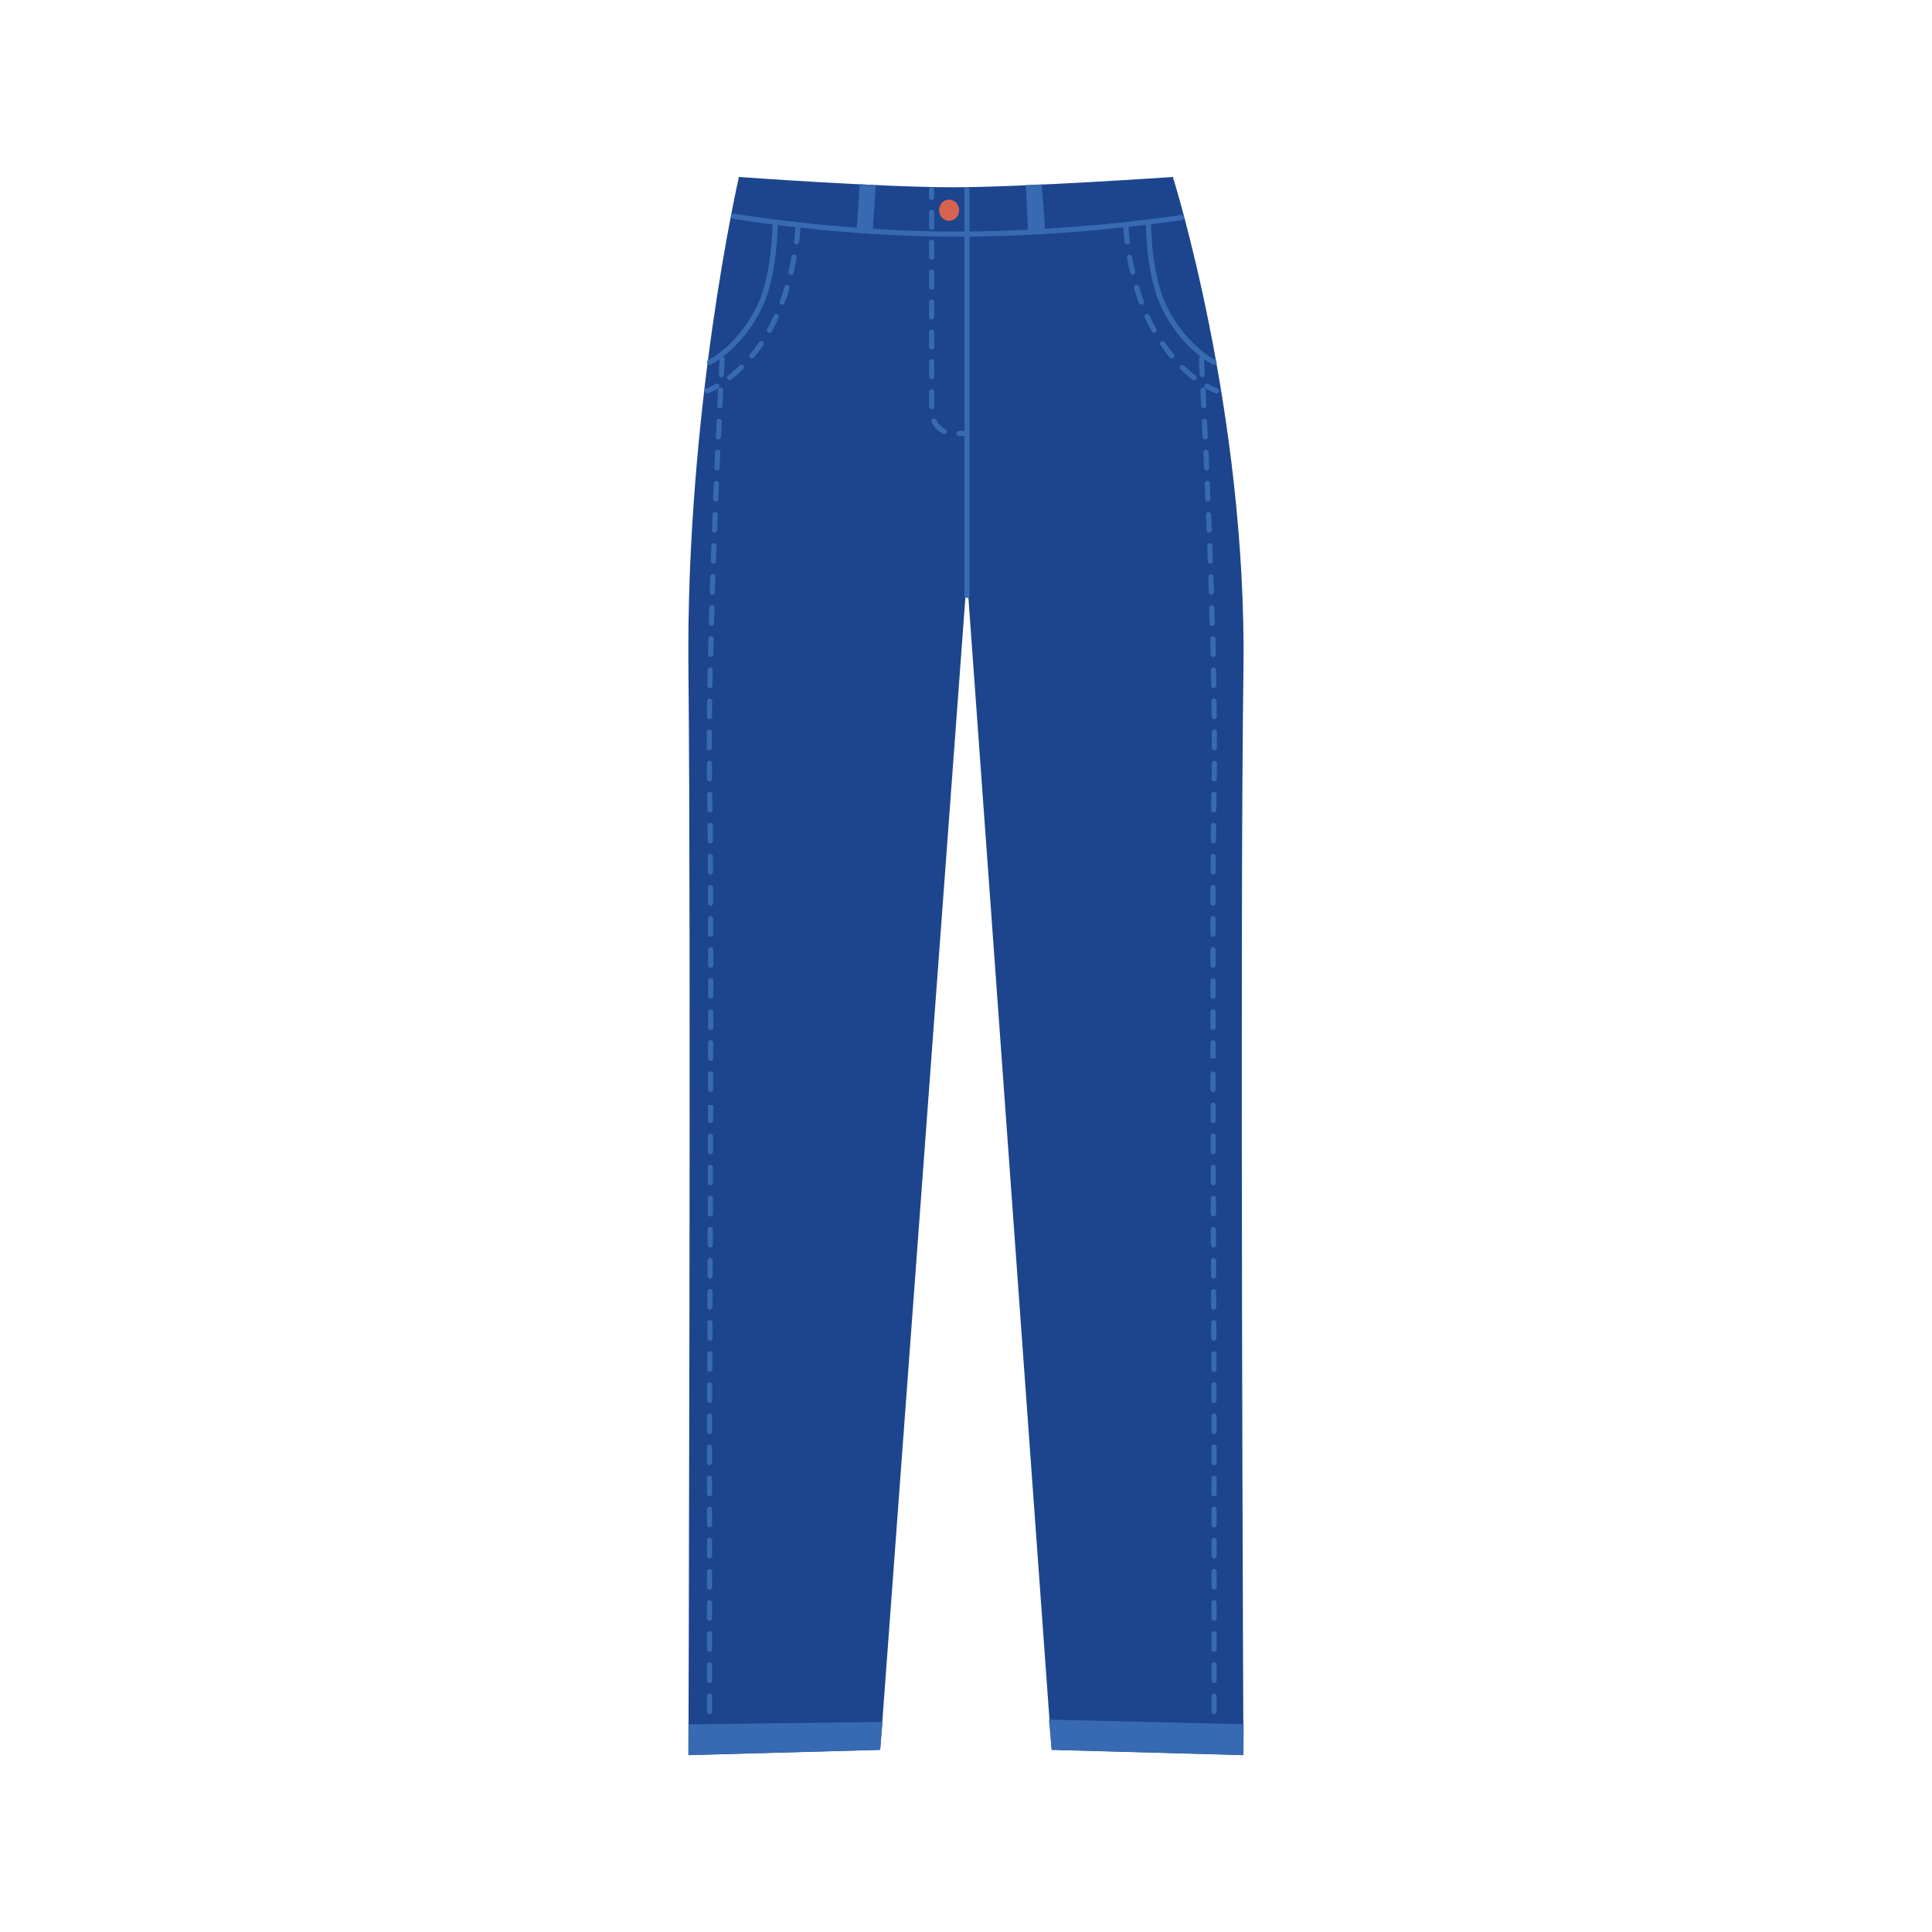 <?xml version="1.0" encoding="utf-8"?>
<!-- Generator: Adobe Illustrator 24.1.2, SVG Export Plug-In . SVG Version: 6.00 Build 0)  -->
<svg version="1.1" xmlns="http://www.w3.org/2000/svg" xmlns:xlink="http://www.w3.org/1999/xlink" x="0px" y="0px"
	 viewBox="0 0 150 150" style="enable-background:new 0 0 150 150;" xml:space="preserve">
<style type="text/css">
	.st0{fill:#4F76B8;}
	.st1{fill:#E2DAD8;}
	.st2{opacity:0.53;}
	.st3{fill:#3D2A41;}
	.st4{fill:#5188C7;}
	.st5{fill:#B9C5DE;}
	.st6{fill:#1D458E;}
	.st7{fill:#376AB2;}
	.st8{fill:#D86250;}
</style>
<g id="Layer_2">
</g>
<g id="Layer_1">
	<g>
		<g>
			<path class="st0" d="M278.16,17.8c0,0,5.85-1.77,12.93-1.77c7.08,0,11.8,1.77,11.8,1.77l-11.8,13.87L278.16,17.8z"/>
		</g>
		<g>
			<path class="st1" d="M327.13,138.45c0,0-1.23-11.51-2.41-25.67c-1.18-14.16,1.18-42.48,1.18-42.48s0.88,2.27,2.07,6.59
				l21.88-7.47c-5.31-15.04-10.49-28.85-16.87-34.52c-10.62-9.44-27.73-9.44-27.73-9.44c-1.42-5.01-2.36-7.67-2.36-7.67
				c-0.58,6.33-11.81,12.1-12.36,12.38c-0.55-0.28-11.79-6.05-12.36-12.38c0,0-0.94,2.66-2.36,7.67c0,0-17.11,0-27.73,9.44
				c-6.38,5.67-11.56,19.47-16.87,34.52l21.88,7.47c1.18-4.31,2.07-6.59,2.07-6.59s2.36,28.32,1.18,42.48
				c-1.18,14.16-1.82,25.76-1.82,25.76L327.13,138.45z"/>
		</g>
		<g class="st2">
			<path class="st3" d="M325.95,70.6c-0.15,0-0.27-0.11-0.29-0.26c-1.68-13.96-0.76-26.89,2.74-38.46c0.05-0.16,0.21-0.25,0.37-0.2
				c0.16,0.05,0.24,0.21,0.2,0.37c-3.48,11.48-4.39,24.34-2.72,38.21c0.02,0.16-0.1,0.31-0.26,0.33
				C325.98,70.6,325.97,70.6,325.95,70.6z"/>
		</g>
		<g class="st2">
			<path class="st3" d="M255.1,70.6c-0.01,0-0.02,0-0.04,0c-0.16-0.02-0.28-0.17-0.26-0.33c1.67-13.87,0.76-26.73-2.72-38.21
				c-0.05-0.16,0.04-0.32,0.2-0.37c0.16-0.05,0.32,0.04,0.37,0.2c3.5,11.56,4.42,24.5,2.74,38.46
				C255.38,70.49,255.25,70.6,255.1,70.6z"/>
		</g>
		<g>
			<g>
				<path class="st4" d="M289.62,44.94c0-0.65,0.53-1.18,1.18-1.18s1.18,0.53,1.18,1.18c0,0.65-0.53,1.18-1.18,1.18
					S289.62,45.59,289.62,44.94z"/>
			</g>
			<g>
				<path class="st4" d="M233.11,68.46c0-0.65,0.53-1.18,1.18-1.18c0.65,0,1.18,0.53,1.18,1.18s-0.53,1.18-1.18,1.18
					C233.63,69.64,233.11,69.11,233.11,68.46z"/>
			</g>
			<g>
				<path class="st4" d="M289.62,56.49c0-0.65,0.53-1.18,1.18-1.18s1.18,0.53,1.18,1.18c0,0.65-0.53,1.18-1.18,1.18
					S289.62,57.14,289.62,56.49z"/>
			</g>
			<g>
				<path class="st4" d="M289.62,68.03c0-0.65,0.53-1.18,1.18-1.18s1.18,0.53,1.18,1.18c0,0.65-0.53,1.18-1.18,1.18
					S289.62,68.68,289.62,68.03z"/>
			</g>
			<g>
				<path class="st4" d="M289.62,79.58c0-0.65,0.53-1.18,1.18-1.18s1.18,0.53,1.18,1.18c0,0.65-0.53,1.18-1.18,1.18
					S289.62,80.23,289.62,79.58z"/>
			</g>
			<g>
				<path class="st4" d="M289.62,91.13c0-0.65,0.53-1.18,1.18-1.18s1.18,0.53,1.18,1.18c0,0.65-0.53,1.18-1.18,1.18
					S289.62,91.78,289.62,91.13z"/>
			</g>
			<g>
				<path class="st4" d="M289.62,102.67c0-0.65,0.53-1.18,1.18-1.18s1.18,0.53,1.18,1.18c0,0.65-0.53,1.18-1.18,1.18
					S289.62,103.33,289.62,102.67z"/>
			</g>
			<g>
				<path class="st4" d="M289.62,114.22c0-0.65,0.53-1.18,1.18-1.18s1.18,0.53,1.18,1.18c0,0.65-0.53,1.18-1.18,1.18
					S289.62,114.87,289.62,114.22z"/>
			</g>
			<g>
				<path class="st4" d="M289.62,125.77c0-0.65,0.53-1.18,1.18-1.18s1.18,0.53,1.18,1.18c0,0.65-0.53,1.18-1.18,1.18
					S289.62,126.42,289.62,125.77z"/>
			</g>
		</g>
		<g class="st2">
			<path class="st3" d="M294.02,138.45c-0.16,0-0.3-0.13-0.3-0.3V27.83c0-0.16,0.13-0.3,0.3-0.3c0.16,0,0.3,0.13,0.3,0.3v110.33
				C294.31,138.32,294.18,138.45,294.02,138.45z"/>
		</g>
		<g class="st2">
			<path class="st3" d="M287.53,138.45c-0.16,0-0.3-0.13-0.3-0.3V27.83c0-0.16,0.13-0.3,0.3-0.3s0.3,0.13,0.3,0.3v110.33
				C287.82,138.32,287.69,138.45,287.53,138.45z"/>
		</g>
		<g>
			<path class="st5" d="M302.89,17.8L290.5,30.19l5.95,7.38c0,0,8.55-6.19,9.73-12.09L302.89,17.8z"/>
		</g>
		<g>
			<path class="st5" d="M278.16,17.8l12.39,12.39l-5.95,7.38c0,0-8.55-6.19-9.73-12.09L278.16,17.8z"/>
		</g>
		<g>
			<polygon class="st5" points="327.97,76.89 349.85,69.42 348.45,65.64 326.87,72.99 			"/>
		</g>
		<g>
			<polygon class="st5" points="252.99,76.89 231.11,69.42 232.57,65.64 254.3,73.15 			"/>
		</g>
	</g>
	<g>
		<g>
			<path class="st6" d="M91.06,13.74c0,0-11.61,0.8-17.1,0.8c-5.59,0-16.59-0.8-16.59-0.8s-4.14,18.03-3.92,38.37
				c0.21,19.8,0,84.16,0,84.16l14.89-0.41l6.73-91.06l6.58,91.06l14.89,0.41c0,0-0.29-64.36,0-84.16
				C96.83,31.95,91.06,13.74,91.06,13.74z"/>
		</g>
		<g>
			<path class="st7" d="M74.29,18.38c-9.12,0-17.29-1.38-17.37-1.4c-0.11-0.02-0.18-0.12-0.16-0.23c0.02-0.11,0.12-0.18,0.23-0.16
				c0.08,0.01,8.22,1.39,17.3,1.39c9.08,0,17.32-1.27,17.4-1.29c0.11-0.02,0.21,0.06,0.23,0.17c0.02,0.11-0.06,0.21-0.17,0.23
				C91.67,17.1,83.4,18.38,74.29,18.38z"/>
		</g>
		<g>
			<g>
				<g>
					<path class="st7" d="M72.33,15.53c-0.11,0-0.2-0.09-0.2-0.2v-0.6c0-0.11,0.09-0.2,0.2-0.2c0.11,0,0.2,0.09,0.2,0.2v0.6
						C72.53,15.44,72.44,15.53,72.33,15.53z"/>
				</g>
				<g>
					<path class="st7" d="M73.32,33.7c-0.03,0-0.06-0.01-0.08-0.02c-0.39-0.18-0.71-0.5-0.91-0.89c-0.05-0.1-0.01-0.22,0.09-0.27
						c0.1-0.05,0.22-0.01,0.27,0.09c0.15,0.31,0.41,0.56,0.71,0.71c0.1,0.05,0.14,0.17,0.1,0.27C73.47,33.66,73.4,33.7,73.32,33.7z
						 M72.33,31.77c-0.11,0-0.2-0.09-0.2-0.2v-1.16c0-0.11,0.09-0.2,0.2-0.2c0.11,0,0.2,0.09,0.2,0.2v1.16
						C72.53,31.68,72.44,31.77,72.33,31.77z M72.33,29.45c-0.11,0-0.2-0.09-0.2-0.2v-1.16c0-0.11,0.09-0.2,0.2-0.2
						c0.11,0,0.2,0.09,0.2,0.2v1.16C72.53,29.36,72.44,29.45,72.33,29.45z M72.33,27.13c-0.11,0-0.2-0.09-0.2-0.2v-1.16
						c0-0.11,0.09-0.2,0.2-0.2c0.11,0,0.2,0.09,0.2,0.2v1.16C72.53,27.04,72.44,27.13,72.33,27.13z M72.33,24.81
						c-0.11,0-0.2-0.09-0.2-0.2v-1.16c0-0.11,0.09-0.2,0.2-0.2c0.11,0,0.2,0.09,0.2,0.2v1.16C72.53,24.72,72.44,24.81,72.33,24.81z
						 M72.33,22.49c-0.11,0-0.2-0.09-0.2-0.2v-1.16c0-0.11,0.09-0.2,0.2-0.2c0.11,0,0.2,0.09,0.2,0.2v1.16
						C72.53,22.4,72.44,22.49,72.33,22.49z M72.33,20.17c-0.11,0-0.2-0.09-0.2-0.2v-1.16c0-0.11,0.09-0.2,0.2-0.2
						c0.11,0,0.2,0.09,0.2,0.2v1.16C72.53,20.08,72.44,20.17,72.33,20.17z M72.33,17.85c-0.11,0-0.2-0.09-0.2-0.2v-1.16
						c0-0.11,0.09-0.2,0.2-0.2c0.11,0,0.2,0.09,0.2,0.2v1.16C72.53,17.76,72.44,17.85,72.33,17.85z"/>
				</g>
				<g>
					<path class="st7" d="M75.07,33.85h-0.6c-0.11,0-0.2-0.09-0.2-0.2s0.09-0.2,0.2-0.2h0.6c0.11,0,0.2,0.09,0.2,0.2
						S75.18,33.85,75.07,33.85z"/>
				</g>
			</g>
		</g>
		<g>
			<path class="st7" d="M54.9,30.55c-0.08,0-0.16-0.05-0.19-0.14c-0.03-0.11,0.02-0.22,0.13-0.25c0,0,0.28-0.1,0.72-0.35
				c0.1-0.05,0.22-0.02,0.27,0.08c0.05,0.1,0.02,0.22-0.08,0.27c-0.48,0.27-0.78,0.37-0.79,0.38C54.94,30.55,54.92,30.55,54.9,30.55
				z M56.65,29.52c-0.06,0-0.12-0.03-0.16-0.08c-0.07-0.09-0.05-0.21,0.04-0.28c0.3-0.23,0.6-0.5,0.89-0.78
				c0.08-0.08,0.21-0.08,0.28,0c0.08,0.08,0.08,0.21,0,0.28c-0.3,0.29-0.61,0.56-0.93,0.81C56.74,29.5,56.7,29.52,56.65,29.52z
				 M58.38,27.84c-0.05,0-0.09-0.02-0.13-0.05c-0.09-0.07-0.1-0.2-0.03-0.28c0.25-0.3,0.49-0.62,0.72-0.95
				c0.06-0.09,0.19-0.11,0.28-0.05c0.09,0.06,0.11,0.19,0.05,0.28c-0.23,0.34-0.48,0.67-0.74,0.98
				C58.49,27.81,58.43,27.84,58.38,27.84z M59.74,25.85c-0.03,0-0.07-0.01-0.1-0.03c-0.1-0.05-0.13-0.18-0.08-0.27
				c0.19-0.33,0.37-0.69,0.53-1.06c0.05-0.1,0.16-0.15,0.27-0.1c0.1,0.05,0.15,0.16,0.1,0.27c-0.17,0.38-0.36,0.75-0.55,1.09
				C59.88,25.81,59.81,25.85,59.74,25.85z M60.73,23.66c-0.02,0-0.05,0-0.07-0.01c-0.1-0.04-0.16-0.15-0.12-0.26
				c0.13-0.36,0.26-0.74,0.37-1.13c0.03-0.11,0.14-0.17,0.25-0.14c0.11,0.03,0.17,0.14,0.14,0.25c-0.12,0.4-0.24,0.79-0.38,1.16
				C60.89,23.61,60.82,23.66,60.73,23.66z M61.42,21.34c-0.01,0-0.03,0-0.05-0.01c-0.11-0.02-0.18-0.13-0.15-0.24
				c0.09-0.38,0.17-0.78,0.24-1.17c0.02-0.11,0.12-0.18,0.23-0.16c0.11,0.02,0.18,0.12,0.16,0.23c-0.07,0.4-0.15,0.8-0.24,1.19
				C61.59,21.28,61.51,21.34,61.42,21.34z M61.84,18.97c-0.01,0-0.02,0-0.02,0c-0.11-0.01-0.19-0.11-0.17-0.22
				c0.09-0.73,0.11-1.18,0.11-1.19c0-0.11,0.09-0.2,0.21-0.19c0.11,0,0.2,0.1,0.19,0.21c0,0.02-0.02,0.48-0.11,1.22
				C62.02,18.89,61.94,18.97,61.84,18.97z"/>
		</g>
		<g>
			<path class="st7" d="M55.09,28.33c-0.07,0-0.15-0.04-0.18-0.11C54.86,28.12,54.9,28,55,27.95c0.02-0.01,2.35-1.17,3.82-4.29
				c1.14-2.41,1.16-6.27,1.16-6.31c0-0.11,0.09-0.2,0.2-0.2c0.11,0,0.2,0.09,0.2,0.2c0,0.16-0.01,3.99-1.19,6.48
				c-1.54,3.25-3.91,4.43-4.01,4.48C55.15,28.33,55.12,28.33,55.09,28.33z"/>
		</g>
		<g>
			<path class="st7" d="M75.07,46.43c-0.11,0-0.2-0.09-0.2-0.2v-31.5c0-0.11,0.09-0.2,0.2-0.2c0.11,0,0.2,0.09,0.2,0.2v31.5
				C75.27,46.34,75.18,46.43,75.07,46.43z"/>
		</g>
		<g>
			<path class="st8" d="M72.91,16.32c0-0.46,0.35-0.82,0.78-0.82s0.78,0.37,0.78,0.82c0,0.46-0.35,0.82-0.78,0.82
				S72.91,16.78,72.91,16.32z"/>
		</g>
		<g>
			<polygon class="st7" points="66.75,14.3 66.5,17.92 67.75,17.9 68,14.39 			"/>
		</g>
		<g>
			<polygon class="st7" points="79.65,14.37 79.82,18.02 81.14,17.87 80.88,14.32 			"/>
		</g>
		<g>
			<path class="st7" d="M55.09,135.5c-0.11,0-0.2-0.09-0.2-0.2v-1.21c0-0.11,0.09-0.2,0.2-0.2c0.11,0,0.2,0.09,0.2,0.2v1.21
				C55.29,135.41,55.2,135.5,55.09,135.5z M55.09,133.09c-0.11,0-0.2-0.09-0.2-0.2v-1.21c0-0.11,0.09-0.2,0.2-0.2
				c0.11,0,0.2,0.09,0.2,0.2v1.21C55.29,132.99,55.2,133.09,55.09,133.09z M55.09,130.67c-0.11,0-0.2-0.09-0.2-0.2v-1.21
				c0-0.11,0.09-0.2,0.2-0.2c0.11,0,0.2,0.09,0.2,0.2v1.21C55.29,130.58,55.2,130.67,55.09,130.67z M55.09,128.25
				c-0.11,0-0.2-0.09-0.2-0.2v-1.21c0-0.11,0.09-0.2,0.2-0.2c0.11,0,0.2,0.09,0.2,0.2v1.21C55.29,128.16,55.2,128.25,55.09,128.25z
				 M55.09,125.84c-0.11,0-0.2-0.09-0.2-0.2v-1.21c0-0.11,0.09-0.2,0.2-0.2c0.11,0,0.2,0.09,0.2,0.2v1.21
				C55.29,125.75,55.2,125.84,55.09,125.84z M55.09,123.42c-0.11,0-0.2-0.09-0.2-0.2v-1.21c0-0.11,0.09-0.2,0.2-0.2
				c0.11,0,0.2,0.09,0.2,0.2v1.21C55.29,123.33,55.2,123.42,55.09,123.42z M55.09,121.01c-0.11,0-0.2-0.09-0.2-0.2v-1.21
				c0-0.11,0.09-0.2,0.2-0.2c0.11,0,0.2,0.09,0.2,0.2v1.21C55.29,120.92,55.2,121.01,55.09,121.01z M55.09,118.59
				c-0.11,0-0.2-0.09-0.2-0.2v-1.21c0-0.11,0.09-0.2,0.2-0.2c0.11,0,0.2,0.09,0.2,0.2v1.21C55.29,118.5,55.2,118.59,55.09,118.59z
				 M55.09,116.18c-0.11,0-0.2-0.09-0.2-0.2v-1.21c0-0.11,0.09-0.2,0.2-0.2c0.11,0,0.2,0.09,0.2,0.2v1.21
				C55.29,116.09,55.2,116.18,55.09,116.18z M55.09,113.76c-0.11,0-0.2-0.09-0.2-0.2l0-1.21c0-0.11,0.09-0.2,0.2-0.2h0
				c0.11,0,0.2,0.09,0.2,0.2l0,1.21C55.29,113.67,55.2,113.76,55.09,113.76z M55.09,111.35C55.09,111.35,55.09,111.35,55.09,111.35
				c-0.11,0-0.2-0.09-0.2-0.2l0-1.21c0-0.11,0.09-0.2,0.2-0.2c0,0,0,0,0,0c0.11,0,0.2,0.09,0.2,0.2l0,1.21
				C55.29,111.26,55.2,111.35,55.09,111.35z M55.1,108.93C55.1,108.93,55.1,108.93,55.1,108.93c-0.11,0-0.2-0.09-0.2-0.2l0-1.21
				c0-0.11,0.09-0.2,0.2-0.2c0,0,0,0,0,0c0.11,0,0.2,0.09,0.2,0.2l0,1.21C55.3,108.84,55.21,108.93,55.1,108.93z M55.11,106.52
				C55.11,106.52,55.11,106.52,55.11,106.52c-0.11,0-0.2-0.09-0.2-0.2l0-1.21c0-0.11,0.08-0.21,0.2-0.2c0.11,0,0.2,0.09,0.2,0.2
				l0,1.21C55.31,106.43,55.22,106.52,55.11,106.52z M55.12,104.1C55.12,104.1,55.11,104.1,55.12,104.1c-0.11,0-0.2-0.09-0.2-0.2
				l0-1.21c0-0.11,0.09-0.2,0.2-0.2c0,0,0,0,0,0c0.11,0,0.2,0.09,0.2,0.2l0,1.21C55.32,104.01,55.23,104.1,55.12,104.1z
				 M55.12,101.69C55.12,101.69,55.12,101.69,55.12,101.69c-0.11,0-0.2-0.09-0.2-0.2l0-1.21c0-0.11,0.09-0.2,0.2-0.2c0,0,0,0,0,0
				c0.11,0,0.2,0.09,0.2,0.2l0,1.21C55.32,101.6,55.23,101.69,55.12,101.69z M55.13,99.28C55.13,99.28,55.13,99.28,55.13,99.28
				c-0.11,0-0.2-0.09-0.2-0.2l0-1.21c0-0.11,0.09-0.2,0.2-0.2c0,0,0,0,0,0c0.11,0,0.2,0.09,0.2,0.2l0,1.21
				C55.33,99.19,55.24,99.28,55.13,99.28z M55.14,96.86C55.14,96.86,55.14,96.86,55.14,96.86c-0.11,0-0.2-0.09-0.2-0.2l0-1.21
				c0-0.11,0.09-0.2,0.2-0.2c0,0,0,0,0,0c0.11,0,0.2,0.09,0.2,0.2l0,1.21C55.34,96.77,55.25,96.86,55.14,96.86z M55.15,94.45
				C55.15,94.45,55.15,94.45,55.15,94.45c-0.11,0-0.2-0.09-0.2-0.2l0-1.21c0-0.11,0.09-0.2,0.2-0.2c0,0,0,0,0,0
				c0.11,0,0.2,0.09,0.2,0.2l0,1.21C55.35,94.36,55.26,94.45,55.15,94.45z M55.15,92.04C55.15,92.04,55.15,92.04,55.15,92.04
				c-0.11,0-0.2-0.09-0.2-0.2l0-1.21c0-0.11,0.09-0.2,0.2-0.2c0,0,0,0,0,0c0.11,0,0.2,0.09,0.2,0.2l0,1.21
				C55.35,91.95,55.26,92.04,55.15,92.04z M55.16,89.62C55.16,89.62,55.16,89.62,55.16,89.62c-0.11,0-0.2-0.09-0.2-0.2l0-1.21
				c0-0.11,0.09-0.2,0.2-0.2c0,0,0,0,0,0c0.11,0,0.2,0.09,0.2,0.2l0,1.21C55.36,89.53,55.27,89.62,55.16,89.62z M55.17,87.2
				C55.17,87.2,55.17,87.2,55.17,87.2c-0.11,0-0.2-0.09-0.2-0.2l0-1.2l0.2,0l0.2,0l0,1.2C55.37,87.11,55.28,87.2,55.17,87.2z
				 M55.17,84.79C55.17,84.79,55.17,84.79,55.17,84.79c-0.11,0-0.2-0.09-0.2-0.2l0-1.21c0-0.11,0.09-0.2,0.2-0.2c0,0,0,0,0,0
				c0.11,0,0.2,0.09,0.2,0.2l0,1.21C55.37,84.7,55.28,84.79,55.17,84.79z M55.17,82.37C55.17,82.37,55.17,82.37,55.17,82.37
				c-0.11,0-0.2-0.08-0.2-0.2l0-1.21c0-0.11,0.09-0.2,0.2-0.2h0c0.11,0,0.2,0.09,0.2,0.2l0,1.19
				C55.38,82.28,55.29,82.37,55.17,82.37z M55.18,79.97L55.18,79.97c-0.11,0-0.2-0.09-0.2-0.2l0-1.21c0-0.11,0.09-0.2,0.2-0.2
				c0,0,0,0,0,0c0.11,0,0.2,0.09,0.2,0.2l0,1.21C55.38,79.88,55.29,79.97,55.18,79.97z M55.18,77.55c-0.11,0-0.2-0.09-0.2-0.2
				l0-1.21c0-0.11,0.09-0.2,0.2-0.2c0.11,0,0.2,0.09,0.2,0.2l0,1.21C55.38,77.46,55.29,77.55,55.18,77.55z M55.18,75.14
				c-0.11,0-0.2-0.09-0.2-0.2l0-1.21c0-0.11,0.09-0.2,0.2-0.2c0,0,0,0,0,0c0.11,0,0.2,0.09,0.2,0.2l0,1.21
				C55.38,75.05,55.29,75.14,55.18,75.14L55.18,75.14z M55.17,72.73c-0.11,0-0.2-0.09-0.2-0.2l0-1.21c0-0.11,0.09-0.2,0.2-0.2
				c0,0,0,0,0,0c0.11,0,0.2,0.09,0.2,0.2l0,1.21C55.38,72.64,55.29,72.73,55.17,72.73L55.17,72.73z M55.17,70.32
				c-0.11,0-0.2-0.09-0.2-0.2l0-1.21c0-0.11,0.09-0.2,0.2-0.2c0,0,0,0,0,0c0.11,0,0.2,0.09,0.2,0.2l0,1.21
				C55.37,70.23,55.28,70.32,55.17,70.32C55.17,70.32,55.17,70.32,55.17,70.32z M55.16,67.9c-0.11,0-0.2-0.09-0.2-0.2l-0.01-1.21
				c0-0.11,0.09-0.2,0.2-0.2c0,0,0,0,0,0c0.11,0,0.2,0.09,0.2,0.2l0.01,1.21C55.36,67.81,55.27,67.9,55.16,67.9
				C55.16,67.9,55.16,67.9,55.16,67.9z M55.15,65.49c-0.11,0-0.2-0.09-0.2-0.2l-0.01-1.21c0-0.11,0.09-0.2,0.2-0.2c0,0,0,0,0,0
				c0.11,0,0.2,0.09,0.2,0.2l0.01,1.21C55.35,65.4,55.26,65.49,55.15,65.49C55.15,65.49,55.15,65.49,55.15,65.49z M55.12,63.08
				c-0.11,0-0.2-0.09-0.2-0.2c0-0.42-0.01-0.83-0.02-1.21c0-0.11,0.09-0.2,0.2-0.2c0,0,0,0,0,0c0.11,0,0.2,0.09,0.2,0.2
				c0.01,0.38,0.01,0.78,0.02,1.21C55.33,62.99,55.24,63.08,55.12,63.08C55.12,63.08,55.12,63.08,55.12,63.08z M55.09,60.67
				c-0.11,0-0.2-0.09-0.2-0.2c-0.01-0.39-0.01-0.79-0.01-1.21c0-0.11,0.09-0.2,0.2-0.2c0,0,0,0,0,0c0.11,0,0.2,0.09,0.2,0.2
				c0,0.42,0.01,0.82,0.01,1.2C55.29,60.57,55.2,60.67,55.09,60.67C55.09,60.67,55.09,60.67,55.09,60.67z M55.07,58.25
				c-0.11,0-0.2-0.08-0.2-0.2c0-0.4,0-0.8,0-1.21c0-0.11,0.09-0.2,0.2-0.2c0,0,0,0,0,0c0.11,0,0.2,0.09,0.2,0.2
				c0,0.41,0,0.81,0,1.19C55.27,58.16,55.18,58.25,55.07,58.25z M55.08,55.84C55.08,55.84,55.08,55.84,55.08,55.84
				c-0.11,0-0.2-0.09-0.2-0.2c0-0.4,0.01-0.8,0.02-1.21c0-0.11,0.09-0.2,0.2-0.2c0,0,0,0,0,0c0.11,0,0.2,0.09,0.2,0.2
				c-0.01,0.41-0.01,0.81-0.02,1.21C55.28,55.75,55.19,55.84,55.08,55.84z M55.12,53.43C55.12,53.43,55.11,53.43,55.12,53.43
				c-0.11,0-0.2-0.09-0.2-0.2c0.01-0.4,0.02-0.8,0.02-1.21c0-0.11,0.09-0.2,0.2-0.2c0,0,0,0,0,0c0.11,0,0.2,0.09,0.2,0.21
				c-0.01,0.41-0.02,0.81-0.02,1.21C55.32,53.34,55.23,53.43,55.12,53.43z M55.17,51.01C55.17,51.01,55.17,51.01,55.17,51.01
				c-0.12,0-0.2-0.09-0.2-0.21c0.01-0.4,0.02-0.8,0.03-1.21c0-0.11,0.09-0.2,0.2-0.2c0,0,0,0,0.01,0c0.11,0,0.2,0.1,0.2,0.21
				c-0.01,0.4-0.02,0.81-0.03,1.21C55.37,50.93,55.28,51.01,55.17,51.01z M55.23,48.6C55.23,48.6,55.23,48.6,55.23,48.6
				c-0.12,0-0.2-0.1-0.2-0.21l0.04-1.21c0-0.11,0.11-0.2,0.21-0.19c0.11,0,0.2,0.1,0.19,0.21l-0.04,1.21
				C55.43,48.51,55.34,48.6,55.23,48.6z M55.3,46.18C55.3,46.18,55.3,46.18,55.3,46.18c-0.12,0-0.2-0.1-0.2-0.21l0.04-1.21
				c0-0.11,0.09-0.19,0.21-0.19c0.11,0,0.2,0.1,0.19,0.21l-0.04,1.2C55.5,46.1,55.41,46.18,55.3,46.18z M55.39,43.77
				C55.38,43.77,55.38,43.77,55.39,43.77c-0.12,0-0.2-0.1-0.2-0.21l0.04-1.21c0-0.11,0.1-0.2,0.21-0.19c0.11,0,0.2,0.1,0.19,0.21
				l-0.04,1.21C55.58,43.68,55.49,43.77,55.39,43.77z M55.48,41.36C55.47,41.36,55.47,41.36,55.48,41.36c-0.12,0-0.21-0.1-0.2-0.21
				l0.05-1.21c0-0.11,0.09-0.19,0.21-0.19c0.11,0,0.2,0.1,0.19,0.21l-0.05,1.21C55.67,41.27,55.58,41.36,55.48,41.36z M55.57,38.94
				C55.57,38.94,55.57,38.94,55.57,38.94c-0.12,0-0.21-0.1-0.2-0.21l0.05-1.21c0-0.11,0.1-0.2,0.21-0.19c0.11,0,0.2,0.1,0.19,0.21
				l-0.05,1.21C55.77,38.86,55.68,38.94,55.57,38.94z M55.67,36.53C55.67,36.53,55.67,36.53,55.67,36.53c-0.12,0-0.21-0.1-0.2-0.21
				l0.05-1.21c0.01-0.11,0.1-0.19,0.21-0.19c0.11,0,0.2,0.1,0.19,0.21l-0.05,1.21C55.87,36.44,55.78,36.53,55.67,36.53z
				 M55.78,34.12C55.78,34.12,55.77,34.12,55.78,34.12c-0.12-0.01-0.21-0.1-0.2-0.21l0.06-1.21c0.01-0.11,0.1-0.19,0.21-0.19
				c0.11,0.01,0.2,0.1,0.19,0.21l-0.06,1.21C55.97,34.03,55.89,34.12,55.78,34.12z M55.89,31.7C55.89,31.7,55.88,31.7,55.89,31.7
				c-0.12-0.01-0.21-0.1-0.2-0.21l0.06-1.21c0.01-0.11,0.1-0.19,0.21-0.19c0.11,0.01,0.2,0.1,0.19,0.21l-0.06,1.21
				C56.09,31.62,56,31.7,55.89,31.7z M56.01,29.29c0,0-0.01,0-0.01,0c-0.11-0.01-0.2-0.1-0.19-0.21c0.04-0.78,0.06-1.21,0.06-1.21
				c0.01-0.11,0.1-0.19,0.21-0.19c0.11,0.01,0.2,0.1,0.19,0.21c0,0-0.02,0.43-0.06,1.21C56.2,29.2,56.12,29.29,56.01,29.29z"/>
		</g>
		<g>
			<path class="st7" d="M94.46,30.55c-0.02,0-0.04,0-0.06-0.01c-0.01,0-0.31-0.11-0.79-0.38c-0.1-0.05-0.13-0.18-0.08-0.27
				c0.05-0.1,0.18-0.13,0.27-0.08c0.44,0.25,0.72,0.34,0.72,0.35c0.11,0.03,0.16,0.15,0.13,0.25C94.62,30.5,94.54,30.55,94.46,30.55
				z M92.7,29.52c-0.04,0-0.09-0.01-0.12-0.04c-0.31-0.24-0.63-0.52-0.93-0.81c-0.08-0.08-0.08-0.2,0-0.28
				c0.08-0.08,0.2-0.08,0.28,0c0.29,0.28,0.59,0.54,0.89,0.78c0.09,0.07,0.1,0.19,0.04,0.28C92.82,29.49,92.76,29.52,92.7,29.52z
				 M90.98,27.84c-0.06,0-0.12-0.02-0.15-0.07c-0.26-0.31-0.5-0.64-0.74-0.98c-0.06-0.09-0.04-0.22,0.05-0.28
				c0.09-0.06,0.22-0.04,0.28,0.05c0.23,0.33,0.47,0.65,0.72,0.95c0.07,0.09,0.06,0.21-0.03,0.28
				C91.07,27.82,91.02,27.84,90.98,27.84z M89.61,25.85c-0.07,0-0.14-0.04-0.18-0.1c-0.19-0.34-0.38-0.71-0.55-1.09
				c-0.05-0.1,0-0.22,0.1-0.27c0.1-0.05,0.22,0,0.27,0.1c0.17,0.37,0.35,0.73,0.53,1.06c0.05,0.1,0.02,0.22-0.08,0.27
				C89.68,25.84,89.65,25.85,89.61,25.85z M88.62,23.66c-0.08,0-0.16-0.05-0.19-0.13c-0.14-0.37-0.26-0.76-0.38-1.16
				c-0.03-0.11,0.03-0.22,0.14-0.25c0.11-0.03,0.22,0.03,0.25,0.14c0.11,0.39,0.24,0.77,0.37,1.13c0.04,0.1-0.02,0.22-0.12,0.26
				C88.67,23.65,88.64,23.66,88.62,23.66z M87.94,21.34c-0.09,0-0.17-0.06-0.2-0.16c-0.09-0.39-0.17-0.79-0.24-1.19
				c-0.02-0.11,0.05-0.21,0.16-0.23c0.11-0.02,0.21,0.05,0.23,0.16c0.07,0.39,0.15,0.79,0.24,1.17c0.03,0.11-0.04,0.22-0.15,0.24
				C87.97,21.34,87.95,21.34,87.94,21.34z M87.52,18.97c-0.1,0-0.19-0.07-0.2-0.18c-0.09-0.74-0.11-1.2-0.11-1.22
				c0-0.11,0.08-0.2,0.19-0.21c0.11,0,0.2,0.08,0.21,0.19c0,0,0.02,0.46,0.11,1.19c0.01,0.11-0.06,0.21-0.17,0.22
				C87.53,18.97,87.53,18.97,87.52,18.97z"/>
		</g>
		<g>
			<path class="st7" d="M94.26,28.33c-0.03,0-0.06-0.01-0.09-0.02c-0.1-0.05-2.47-1.23-4.01-4.48c-1.18-2.49-1.19-6.32-1.19-6.48
				c0-0.11,0.09-0.2,0.2-0.2c0.11,0,0.2,0.09,0.2,0.2c0,0.04,0.01,3.9,1.16,6.31c1.48,3.12,3.8,4.28,3.82,4.29
				c0.1,0.05,0.14,0.17,0.09,0.27C94.41,28.29,94.34,28.33,94.26,28.33z"/>
		</g>
		<g>
			<path class="st7" d="M94.26,135.5c-0.11,0-0.2-0.09-0.2-0.2v-1.21c0-0.11,0.09-0.2,0.2-0.2c0.11,0,0.2,0.09,0.2,0.2v1.21
				C94.46,135.41,94.37,135.5,94.26,135.5z M94.26,133.09c-0.11,0-0.2-0.09-0.2-0.2v-1.21c0-0.11,0.09-0.2,0.2-0.2
				c0.11,0,0.2,0.09,0.2,0.2v1.21C94.46,132.99,94.37,133.09,94.26,133.09z M94.26,130.67c-0.11,0-0.2-0.09-0.2-0.2v-1.21
				c0-0.11,0.09-0.2,0.2-0.2c0.11,0,0.2,0.09,0.2,0.2v1.21C94.46,130.58,94.37,130.67,94.26,130.67z M94.26,128.25
				c-0.11,0-0.2-0.09-0.2-0.2v-1.21c0-0.11,0.09-0.2,0.2-0.2c0.11,0,0.2,0.09,0.2,0.2v1.21C94.46,128.16,94.37,128.25,94.26,128.25z
				 M94.26,125.84c-0.11,0-0.2-0.09-0.2-0.2v-1.21c0-0.11,0.09-0.2,0.2-0.2c0.11,0,0.2,0.09,0.2,0.2v1.21
				C94.46,125.75,94.37,125.84,94.26,125.84z M94.26,123.42c-0.11,0-0.2-0.09-0.2-0.2v-1.21c0-0.11,0.09-0.2,0.2-0.2
				c0.11,0,0.2,0.09,0.2,0.2v1.21C94.46,123.33,94.37,123.42,94.26,123.42z M94.26,121.01c-0.11,0-0.2-0.09-0.2-0.2v-1.21
				c0-0.11,0.09-0.2,0.2-0.2c0.11,0,0.2,0.09,0.2,0.2v1.21C94.46,120.92,94.37,121.01,94.26,121.01z M94.26,118.59
				c-0.11,0-0.2-0.09-0.2-0.2v-1.21c0-0.11,0.09-0.2,0.2-0.2c0.11,0,0.2,0.09,0.2,0.2v1.21C94.46,118.5,94.37,118.59,94.26,118.59z
				 M94.26,116.18c-0.11,0-0.2-0.09-0.2-0.2v-1.21c0-0.11,0.09-0.2,0.2-0.2c0.11,0,0.2,0.09,0.2,0.2v1.21
				C94.46,116.09,94.37,116.18,94.26,116.18z M94.26,113.76c-0.11,0-0.2-0.09-0.2-0.2l0-1.21c0-0.11,0.09-0.2,0.2-0.2h0
				c0.11,0,0.2,0.09,0.2,0.2l0,1.21C94.46,113.67,94.37,113.76,94.26,113.76z M94.26,111.35c-0.11,0-0.2-0.09-0.2-0.2l0-1.21
				c0-0.11,0.09-0.2,0.2-0.2c0,0,0,0,0,0c0.11,0,0.2,0.09,0.2,0.2l0,1.21C94.46,111.26,94.37,111.35,94.26,111.35
				C94.26,111.35,94.26,111.35,94.26,111.35z M94.25,108.93c-0.11,0-0.2-0.09-0.2-0.2l0-1.21c0-0.11,0.09-0.2,0.2-0.2c0,0,0,0,0,0
				c0.11,0,0.2,0.09,0.2,0.2l0,1.21C94.46,108.84,94.37,108.93,94.25,108.93C94.25,108.93,94.25,108.93,94.25,108.93z M94.25,106.52
				c-0.11,0-0.2-0.09-0.2-0.2l0-1.21c0-0.11,0.09-0.2,0.2-0.2c0,0,0,0,0,0c0.11,0,0.2,0.09,0.2,0.2l0,1.21
				C94.45,106.43,94.36,106.52,94.25,106.52C94.25,106.52,94.25,106.52,94.25,106.52z M94.24,104.1c-0.11,0-0.2-0.09-0.2-0.2l0-1.21
				c0-0.11,0.09-0.2,0.2-0.2c0,0,0,0,0,0c0.11,0,0.2,0.09,0.2,0.2l0,1.21C94.44,104.01,94.35,104.1,94.24,104.1
				C94.24,104.1,94.24,104.1,94.24,104.1z M94.23,101.69c-0.11,0-0.2-0.09-0.2-0.2l0-1.21c0-0.11,0.09-0.2,0.2-0.2c0,0,0,0,0,0
				c0.11,0,0.2,0.09,0.2,0.2l0,1.21C94.43,101.6,94.34,101.69,94.23,101.69C94.23,101.69,94.23,101.69,94.23,101.69z M94.22,99.28
				c-0.11,0-0.2-0.09-0.2-0.2l0-1.21c0-0.11,0.09-0.2,0.2-0.2c0,0,0,0,0,0c0.11,0,0.2,0.09,0.2,0.2l0,1.21
				C94.42,99.18,94.33,99.27,94.22,99.28C94.22,99.28,94.22,99.28,94.22,99.28z M94.21,96.86c-0.11,0-0.2-0.09-0.2-0.2l0-1.21
				c0-0.11,0.09-0.2,0.2-0.2c0.11,0.01,0.2,0.09,0.2,0.2l0,1.21C94.42,96.77,94.33,96.86,94.21,96.86
				C94.21,96.86,94.21,96.86,94.21,96.86z M94.21,94.45c-0.11,0-0.2-0.09-0.2-0.2l0-1.21c0-0.11,0.09-0.2,0.2-0.2c0,0,0,0,0,0
				c0.11,0,0.2,0.09,0.2,0.2l0,1.21C94.41,94.36,94.32,94.45,94.21,94.45C94.21,94.45,94.21,94.45,94.21,94.45z M94.2,92.04
				c-0.11,0-0.2-0.09-0.2-0.2l0-1.21c0-0.11,0.09-0.2,0.2-0.2c0,0,0,0,0,0c0.11,0,0.2,0.09,0.2,0.2l0,1.21
				C94.4,91.94,94.31,92.03,94.2,92.04C94.2,92.04,94.2,92.04,94.2,92.04z M94.19,89.62c-0.11,0-0.2-0.09-0.2-0.2l0-1.21
				c0-0.11,0.09-0.2,0.2-0.2c0,0,0,0,0,0c0.11,0,0.2,0.09,0.2,0.2l0,1.21C94.39,89.53,94.3,89.62,94.19,89.62
				C94.19,89.62,94.19,89.62,94.19,89.62z M94.19,87.2c-0.11,0-0.2-0.09-0.2-0.2l0-1.2c0-0.11,0.09-0.2,0.2-0.2c0,0,0,0,0,0
				c0.11,0,0.2,0.09,0.2,0.2l0,1.21C94.39,87.11,94.3,87.2,94.19,87.2C94.19,87.2,94.19,87.2,94.19,87.2z M94.18,84.79
				c-0.11,0-0.2-0.09-0.2-0.2l0-1.21c0-0.11,0.09-0.2,0.2-0.2c0,0,0,0,0,0c0.11,0,0.2,0.09,0.2,0.2l0,1.21
				C94.38,84.7,94.29,84.79,94.18,84.79C94.18,84.79,94.18,84.79,94.18,84.79z M93.98,82.18l0-1.21c0-0.11,0.09-0.2,0.2-0.2
				c0,0,0,0,0,0c0.11,0,0.2,0.09,0.2,0.2l0,1.19L93.98,82.18z M94.18,79.97c-0.11,0-0.2-0.09-0.2-0.2l0-1.21
				c0-0.11,0.09-0.2,0.2-0.2c0.11,0,0.2,0.09,0.2,0.2l0,1.21C94.38,79.88,94.29,79.97,94.18,79.97L94.18,79.97z M94.18,77.55
				c-0.11,0-0.2-0.09-0.2-0.2l0-1.21c0-0.11,0.09-0.2,0.2-0.2c0,0,0,0,0,0c0.11,0,0.2,0.09,0.2,0.2l0,1.21
				C94.38,77.46,94.29,77.55,94.18,77.55z M94.18,75.14L94.18,75.14c-0.11,0-0.2-0.09-0.2-0.2l0-1.21c0-0.11,0.09-0.2,0.2-0.2
				c0,0,0,0,0,0c0.11,0,0.2,0.09,0.2,0.2l0,1.21C94.38,75.05,94.29,75.14,94.18,75.14z M94.18,72.73L94.18,72.73
				c-0.11,0-0.2-0.09-0.2-0.2l0-1.21c0-0.11,0.09-0.2,0.2-0.2c0,0,0,0,0,0c0.11,0,0.2,0.09,0.2,0.2l0,1.21
				C94.38,72.64,94.29,72.73,94.18,72.73z M94.18,70.32C94.18,70.32,94.18,70.32,94.18,70.32c-0.11,0-0.2-0.09-0.2-0.2l0-1.21
				c0-0.11,0.09-0.2,0.2-0.2c0,0,0,0,0,0c0.11,0,0.2,0.09,0.2,0.2l0,1.21C94.39,70.23,94.3,70.32,94.18,70.32z M94.19,67.9
				C94.19,67.9,94.19,67.9,94.19,67.9c-0.11,0-0.2-0.09-0.2-0.2L94,66.5c0-0.11,0.09-0.2,0.2-0.2c0,0,0,0,0,0
				c0.11,0,0.2,0.09,0.2,0.2l-0.01,1.21C94.39,67.82,94.3,67.9,94.19,67.9z M94.21,65.49C94.21,65.49,94.21,65.49,94.21,65.49
				c-0.11,0-0.2-0.09-0.2-0.2l0.01-1.21c0-0.11,0.09-0.2,0.2-0.2c0,0,0,0,0,0c0.11,0,0.2,0.09,0.2,0.2l-0.01,1.21
				C94.41,65.4,94.32,65.49,94.21,65.49z M94.23,63.08C94.23,63.08,94.23,63.08,94.23,63.08c-0.11,0-0.2-0.09-0.2-0.2
				c0-0.42,0.01-0.83,0.02-1.21c0-0.11,0.09-0.2,0.2-0.2c0,0,0,0,0,0c0.11,0,0.2,0.09,0.2,0.2c-0.01,0.38-0.01,0.78-0.02,1.21
				C94.43,62.99,94.34,63.08,94.23,63.08z M94.27,60.67C94.26,60.67,94.26,60.67,94.27,60.67c-0.11,0-0.2-0.09-0.2-0.2
				c0.01-0.39,0.01-0.79,0.01-1.2c0-0.11,0.09-0.2,0.2-0.2c0,0,0,0,0,0c0.11,0,0.2,0.09,0.2,0.2c0,0.42-0.01,0.82-0.01,1.21
				C94.46,60.58,94.38,60.67,94.27,60.67z M94.28,58.25c-0.11,0-0.2-0.09-0.2-0.2c0-0.4,0-0.8,0-1.21c0-0.11,0.09-0.2,0.2-0.2
				c0,0,0,0,0,0c0.11,0,0.2,0.09,0.2,0.2c0,0.41,0,0.81,0,1.2C94.49,58.16,94.4,58.25,94.28,58.25z M94.27,55.84
				c-0.11,0-0.2-0.09-0.2-0.2c0-0.4-0.01-0.8-0.02-1.21c0-0.11,0.09-0.2,0.2-0.2c0,0,0,0,0,0c0.11,0,0.2,0.09,0.2,0.2
				c0.01,0.41,0.01,0.81,0.02,1.21C94.47,55.75,94.38,55.84,94.27,55.84C94.27,55.84,94.27,55.84,94.27,55.84z M94.24,53.43
				c-0.11,0-0.2-0.09-0.2-0.2c-0.01-0.4-0.02-0.8-0.02-1.21c0-0.11,0.09-0.2,0.2-0.21c0,0,0,0,0,0c0.11,0,0.2,0.09,0.2,0.2
				c0.01,0.41,0.02,0.81,0.02,1.21C94.44,53.33,94.35,53.42,94.24,53.43C94.24,53.43,94.24,53.43,94.24,53.43z M94.19,51.01
				c-0.11,0-0.2-0.09-0.2-0.2c-0.01-0.4-0.02-0.8-0.03-1.21c0-0.11,0.08-0.2,0.2-0.21c0,0,0,0,0.01,0c0.11,0,0.2,0.09,0.2,0.2
				c0.01,0.4,0.02,0.81,0.03,1.21C94.39,50.92,94.3,51.01,94.19,51.01C94.19,51.01,94.19,51.01,94.19,51.01z M94.12,48.6
				c-0.11,0-0.2-0.09-0.2-0.2l-0.04-1.21c0-0.11,0.08-0.2,0.19-0.21c0.11-0.01,0.2,0.08,0.21,0.19l0.04,1.21
				C94.33,48.5,94.24,48.6,94.12,48.6C94.13,48.6,94.12,48.6,94.12,48.6z M94.05,46.18c-0.11,0-0.2-0.09-0.2-0.19l-0.04-1.2
				c0-0.11,0.08-0.2,0.19-0.21c0.12,0,0.2,0.08,0.21,0.19l0.04,1.21C94.25,46.08,94.17,46.18,94.05,46.18
				C94.05,46.18,94.05,46.18,94.05,46.18z M93.97,43.77c-0.11,0-0.2-0.09-0.2-0.19l-0.04-1.21c0-0.11,0.08-0.2,0.19-0.21
				c0.11-0.02,0.2,0.08,0.21,0.19l0.04,1.21C94.17,43.67,94.09,43.77,93.97,43.77C93.97,43.77,93.97,43.77,93.97,43.77z
				 M93.88,41.36c-0.11,0-0.2-0.09-0.2-0.19l-0.05-1.21c0-0.11,0.08-0.2,0.19-0.21c0.11,0,0.2,0.08,0.21,0.19l0.05,1.21
				C94.08,41.26,94,41.35,93.88,41.36C93.88,41.36,93.88,41.36,93.88,41.36z M93.78,38.94c-0.11,0-0.2-0.08-0.2-0.19l-0.05-1.21
				c0-0.11,0.08-0.2,0.19-0.21c0.11,0,0.2,0.08,0.21,0.19l0.05,1.21C93.99,38.84,93.9,38.94,93.78,38.94
				C93.79,38.94,93.79,38.94,93.78,38.94z M93.68,36.53c-0.11,0-0.2-0.08-0.2-0.19l-0.05-1.21c0-0.11,0.08-0.2,0.19-0.21
				c0.11,0,0.2,0.08,0.21,0.19l0.05,1.21C93.89,36.43,93.8,36.52,93.68,36.53C93.69,36.53,93.68,36.53,93.68,36.53z M93.57,34.12
				c-0.11,0-0.2-0.08-0.2-0.19l-0.06-1.21c-0.01-0.11,0.08-0.2,0.19-0.21c0.11,0,0.21,0.08,0.21,0.19l0.06,1.21
				C93.78,34.02,93.69,34.11,93.57,34.12C93.58,34.12,93.58,34.12,93.57,34.12z M93.46,31.7c-0.11,0-0.2-0.08-0.2-0.19L93.2,30.3
				c-0.01-0.11,0.08-0.21,0.19-0.21c0.11,0,0.21,0.08,0.21,0.19l0.06,1.21C93.67,31.6,93.58,31.7,93.46,31.7
				C93.47,31.7,93.47,31.7,93.46,31.7z M93.34,29.29c-0.11,0-0.2-0.08-0.2-0.19c-0.04-0.78-0.06-1.21-0.06-1.21
				c-0.01-0.11,0.08-0.21,0.19-0.21c0.11,0,0.21,0.08,0.21,0.19c0,0,0.02,0.44,0.06,1.21c0.01,0.11-0.08,0.21-0.19,0.21
				C93.35,29.29,93.35,29.29,93.34,29.29z"/>
		</g>
		<g>
			<polygon class="st7" points="68.33,135.85 53.45,136.26 53.45,133.88 68.52,133.69 			"/>
		</g>
		<g>
			<polygon class="st7" points="81.65,135.85 96.54,136.26 96.56,133.87 81.44,133.51 			"/>
		</g>
	</g>
</g>
</svg>
